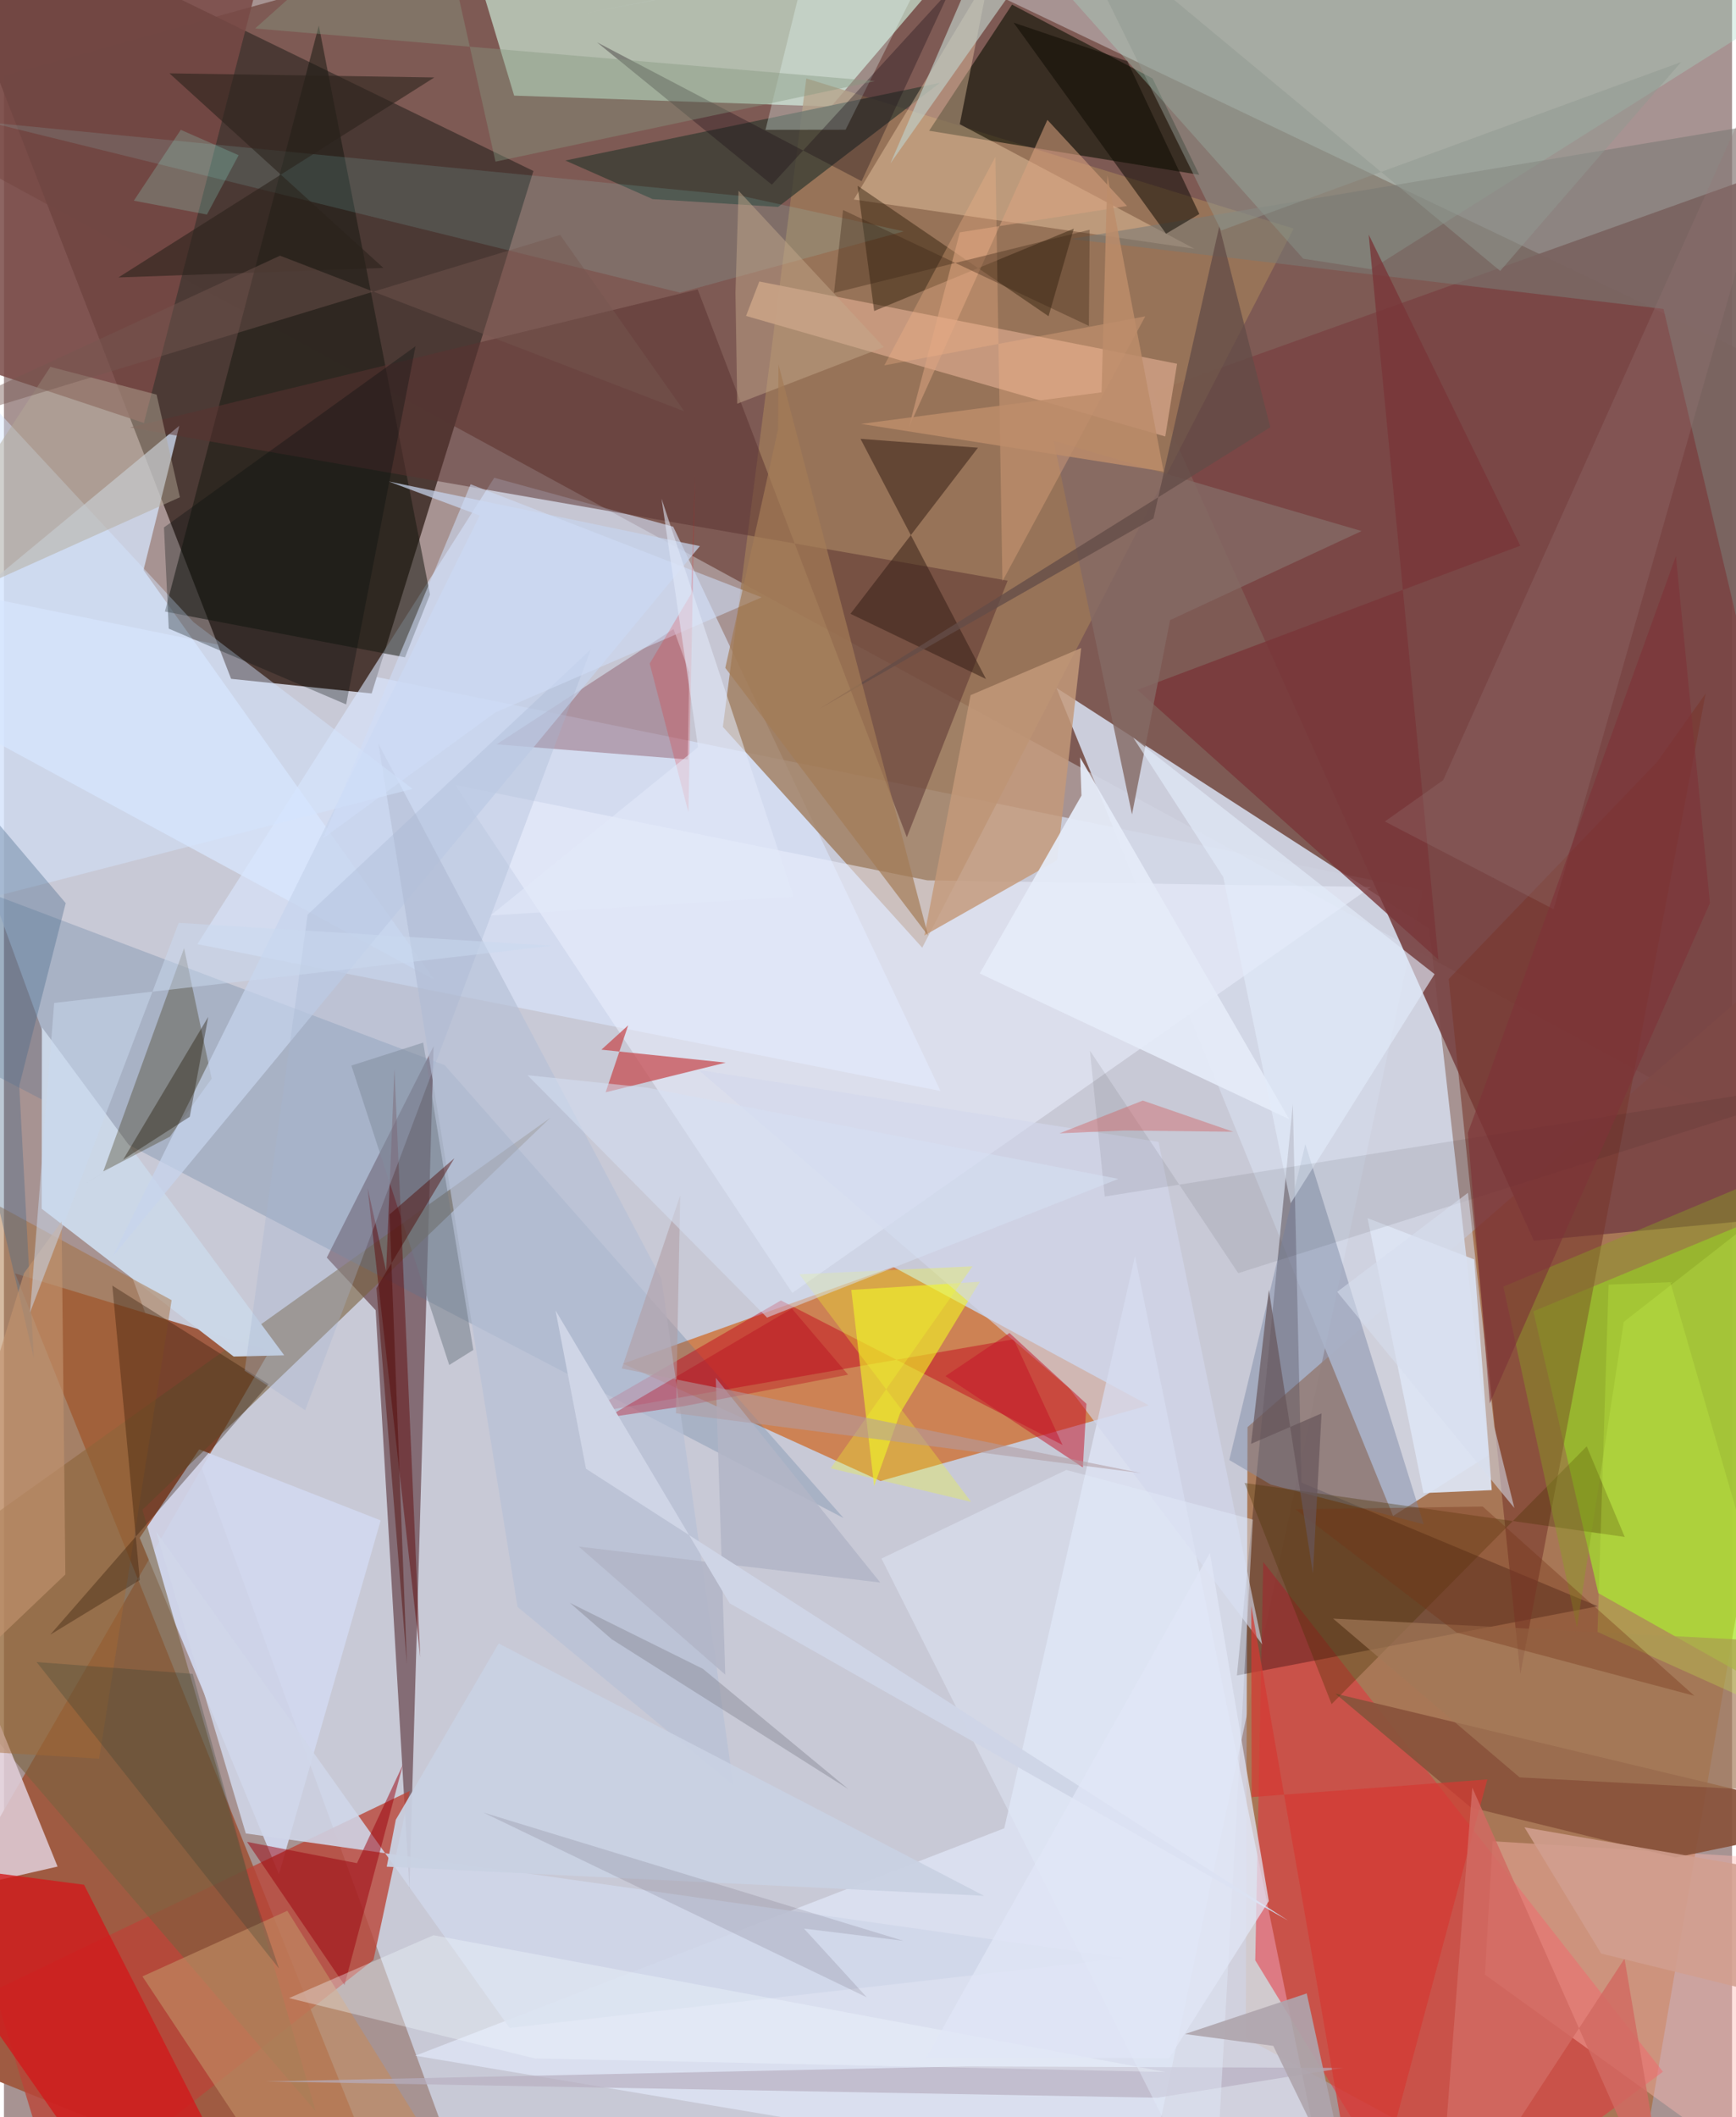 <svg xmlns="http://www.w3.org/2000/svg" width="228" height="278" viewBox="0 0 836 1024"><path fill="#a79392" d="M0 0h836v1024H0z"/><path fill="#d7e1f6" fill-opacity=".682" d="M686.24 430.626L-62 278.04l280.011 766.896L546.624 1086z"/><path fill="#460f00" fill-opacity=".427" d="M-62 53.666l960 522.976-1.496-380.436L355.534-62z"/><path fill="#4c3a35" fill-opacity=".996" d="M-41.46-62l151.35 390.328 67.993 7.08 78.251-252.704z"/><path fill="#a97552" fill-opacity=".937" d="M600.762 985.716l.834-295.461L898 432.465 785.624 1086z"/><path fill="#d3d8e8" fill-opacity=".91" d="M689.529 449.203l28.75 254.606-46.26 29.388-162.87-400.5z"/><path fill="#9f5b42" d="M194.25 1086L-62 982.717l190.519-329.35L5.379 615.91z"/><path fill="#d05503" fill-opacity=".612" d="M430.2 612.747l123.578 66.927-129.692 36.634-124.593-56.742z"/><path fill="#603940" fill-opacity=".643" d="M196.158 913.471l-16.336-279.759-23.647-25.46 51.668-102.263z"/><path fill="#7a4545" fill-opacity=".925" d="M556.163 189.521l183.939 410.573 115.194-10.737 7.056-509.405z"/><path fill="#c9e5d3" fill-opacity=".702" d="M483.516-46.21l-83.381 97.768L246.82 46.25l-23.704-78.943z"/><path fill="#e0e7f8" fill-opacity=".741" d="M547.169 607.606l94.186 460.78-442.359-74.11 284.921-109.998z"/><path fill="#dbe8ff" fill-opacity=".6" d="M323.775 254.74l-86.587-23.656L93.563 456.647l359.519 71.03z"/><path fill="#9e7a59" fill-opacity=".784" d="M444.24 458.362l179.668-347.806-235.755-72.612-40.35 313.632z"/><path fill="#d2d9ef" fill-opacity=".922" d="M65.659 743.808l28.8-42.802 87.786 34.35-49.217 171.147z"/><path fill="#a3df2e" fill-opacity=".733" d="M771.296 770.547L739.869 634.24 898 568.723v273.068z"/><path fill="#b94438" fill-opacity=".792" d="M196.338 866.209l-201.03 96.52L26.966 1067.3l151.806-119.376z"/><path fill="#e7313e" fill-opacity=".522" d="M609.206 755.48l193.35 246.532L689.63 1086l-84.287-137.867z"/><path fill="#d8e7ff" fill-opacity=".722" d="M84.818 205.942L-62 327.42l270.35 146.576L67.509 275.724z"/><path fill="#170105" fill-opacity=".325" d="M627.71 717.076l-4.177-183.068-27.07 276.358 174.546-33.48z"/><path fill="#79613f" fill-opacity=".596" d="M264.365 540.606L-62 773.5l212.831 247.717-83.837-290.996z"/><path fill="#070f00" fill-opacity=".58" d="M487.68 2.241l67.98 35.681 22.592 46.617-130.68-21.296z"/><path fill="#784946" fill-opacity=".847" d="M-62-44.51L136.602-62 67.697 204.575-62 161.45z"/><path fill="#537598" fill-opacity=".271" d="M406.176 734.234l-192.96-219.05L-62 411.179v78.68z"/><path fill="#151711" fill-opacity=".522" d="M152.316 12.364L77.86 295.781l116.158 22.153 12.087-30.4z"/><path fill="#edf1ff" fill-opacity=".529" d="M661.312 428.986L381.39 625.326l-163.021-245.64 228.33 46.106z"/><path fill="#ffb8b1" fill-opacity=".424" d="M898 1086l-30.594-186.449-147.238-9-3.699 64.517z"/><path fill="#79382d" fill-opacity=".6" d="M799.717 368.545l23.513-33.105-89.654 474.3-34.638-336.24z"/><path fill="#cbd7e7" fill-opacity=".996" d="M18.255 584.623l92.867 71.485 24.466-.593-117.23-158.658z"/><path fill="#5b3330" fill-opacity=".525" d="M485.543 280.847L60.941 206.74l274.667-66.756L436.79 404.965z"/><path fill="#a6d7c4" fill-opacity=".353" d="M461.937-62L880.861-8.224 661.388 130.231l-32.85-5.112z"/><path fill="#deccd6" fill-opacity=".871" d="M-17.944 902.627L-62 686.297l87.942 216.496L-62 922.921z"/><path fill="#c99b7f" fill-opacity=".937" d="M358.995 152.81l202.802 58.286 5.723-35.16-202.101-39.79z"/><path fill="#3a3e34" fill-opacity=".784" d="M374.497 100.084l78.297-60.027-181.215 37.575 42.248 18.678z"/><path fill="#d11a1b" fill-opacity=".792" d="M111.8 1055.244l-73.045-143.65L-62 898.37l109.828 157.7z"/><path fill="#854c5c" fill-opacity=".408" d="M238.303 360.018l85.616-55.76 7.591 20.91-.69 42.162z"/><path fill="#352900" fill-opacity=".314" d="M48.047 566.561l32.249-16.806 20.198-28.056-13.352-63.084z"/><path fill="#c3041a" fill-opacity=".463" d="M280.754 684.026l95.108-55.033 136.24 69.89-23.616-51.127z"/><path fill="#89533c" fill-opacity=".941" d="M808.665 898.416l-99.078-24.242-65.478-55.023L898 879.944z"/><path fill="#ffddb5" fill-opacity=".369" d="M462.394 60.058l14.407-72.635L411.144 96.49 575.9 120.3z"/><path fill="#c49a7a" fill-opacity=".827" d="M509.508 416.03l11.621-102.604-53.498 22.797-22.359 116.228z"/><path fill="#f2f524" fill-opacity=".6" d="M420.984 718.753l-11.06-94.86 62.184-3.964-38.585 63.538z"/><path fill="#808ca8" fill-opacity=".494" d="M686.839 737.244l-74.023-19.215-20.04-11.876 36.804-152.76z"/><path fill="#797a74" fill-opacity=".569" d="M853.42 59.485l-2.416 293.68-48.152-203.74-286.822-33.844z"/><path fill="#c08b63" fill-opacity=".667" d="M237.905 1086L137.092 924.17l-70.097 31.757 83.23 125.524z"/><path fill="#c74c50" fill-opacity=".733" d="M289.032 507.685l60.137 6.27-58.093 14.353 10.903-32.394z"/><path fill="#5c0303" fill-opacity=".455" d="M188.901 516.89l12.488 284.681-25.466-226.887 8.976 40.047z"/><path fill="#a46933" fill-opacity=".459" d="M-52.48 556.01L-62 844.155l108.042 6.453 35.067-221.763z"/><path fill="#351f15" fill-opacity=".529" d="M414.375 212.25l56.815 4.292-61.678 80.335 65.588 31.542z"/><path fill="#d0d7e9" fill-opacity=".871" d="M244.627 980.85L73.616 740.81l43.387 145.963 424.826 60.272z"/><path fill="#2c1400" fill-opacity=".337" d="M52.425 621.814l75.645 47.65L22.396 790.65l43.343-26.44z"/><path fill="#dde4f3" fill-opacity=".941" d="M686.716 722.153L659.654 589.17l51.594 19.976 8.504 111.58z"/><path fill="#271703" fill-opacity=".427" d="M505.35 152.95l-92.39-63.092 8.02 60.564 96.569-39.818z"/><path fill="#e5ebf8" fill-opacity=".933" d="M621.754 541.301l-149.702-70.466 49.222-86.043-.676-18.468z"/><path fill="#c7d4ed" fill-opacity=".725" d="M52.584 607.752l284.081-343.628-150.493-31.24 43.97 16.44z"/><path fill="#96fef9" fill-opacity=".125" d="M357.147 94.827L435.32 111.9l-108.281 29.63L-6.566 59.293z"/><path fill="#793639" fill-opacity=".796" d="M693.962 464.187L548.336 333.641l185.23-69.699-73.343-150.476z"/><path fill="#9c010d" fill-opacity=".498" d="M117.591 890.854l47.157 69.246 28.244-106.562-22.198 47.62z"/><path fill="#d2d8ec" fill-opacity=".627" d="M515.482 671.588l-179.467-154.11 222.53 34.82 50.166 243.053z"/><path fill="#b6c1d6" fill-opacity=".69" d="M352.875 863.502l-34.79-245.057-136.932-258.694 67.305 417.481z"/><path fill="#483102" fill-opacity=".337" d="M784.092 743.366l-183.926-26.115 42.111 106.971 123.424-124.667z"/><path fill="#d3e6ff" fill-opacity=".459" d="M-62 448.438l259.67-66.893L91.715 300.9-16.388 184.434z"/><path fill="#e9fffd" fill-opacity=".306" d="M407.15 62.736l-38.739.057 21.053-85.284L469.387-62z"/><path fill="#0f0b02" fill-opacity=".529" d="M562.208 113.035L488.422 10.947l55.006 18.652 34.868 73.905z"/><path fill="#b7afc0" fill-opacity=".682" d="M466.004 999.427l-339.35 7.298 431.469 7.87 89.863-14.422z"/><path fill="#e1eaf9" fill-opacity=".467" d="M513.94 710.96l-89.415 42.859 160.855 319.763 18.829-338.626z"/><path fill="#846a65" fill-opacity=".816" d="M656.785 256.854l-148.964-43.642 37.893 180.694 18.432-93.988z"/><path fill="#dba480" fill-opacity=".537" d="M437.754 206.741l67.035-148.76 38.509 41.65-80.886 12.755z"/><path fill="#000c0a" fill-opacity=".302" d="M77.413 255.096l2.315 48.952 85.81 36.653 33.575-173.25z"/><path fill="#e3ecfa" fill-opacity=".631" d="M589.867 424.172l-43.546-67.39 145.773 114.38-69.602 110.801z"/><path fill="#c41429" fill-opacity=".514" d="M523.667 678.962l-1.718 30.762-66.48-44.148 30.968-20.861z"/><path fill="#b3a995" fill-opacity=".475" d="M85.118 240.508L73.84 190.86l-51.375-13.442L-62 306.593z"/><path fill="#180d15" fill-opacity=".337" d="M414.901 87.635L286.957 20.497l84.52 68.827 86.266-94.2z"/><path fill="#707a85" fill-opacity=".518" d="M168.07 515.375l47.343 144.823 11.654-7.275-24.251-148.653z"/><path fill="#d33a32" fill-opacity=".718" d="M603.398 776.702L657.232 1086l60.38-225.365-114 8.544z"/><path fill="#f6b489" fill-opacity=".31" d="M479.616 75.917l-53.726 100.8 126.252-23.725-69.115 128.14z"/><path fill="#476888" fill-opacity=".361" d="M-62 328.436l76.416 328.402L7.403 525.16l22.48-88.336z"/><path fill="#977775" fill-opacity=".282" d="M749.657 439.75l-81.616-42.429 28.21-19.98L893.187-62z"/><path fill="#becbc3" fill-opacity=".69" d="M511.261-37.8L281.774 6.28l194.41-36.619-47.32 109.324z"/><path fill="#090000" fill-opacity=".078" d="M532.54 578.722l-7.192-70.56 71.761 107.615L898 520.464z"/><path fill="#f2f9ff" fill-opacity=".353" d="M256.707 995.572l305.318 6.599-354.218-66.167-69.883 30.4z"/><path fill="#4d0602" fill-opacity=".443" d="M217.898 560.207l-31.36 27.166 8.397 217.503L180.2 623.068z"/><path fill="#f1fd2c" fill-opacity=".298" d="M384.819 616.33l83.757-3.855-68.635 97.683 67.95 16.256z"/><path fill="#849981" fill-opacity=".408" d="M206.434-62l-84.941 75.778 299.94 25.45-183.639 38.96z"/><path fill="#211703" fill-opacity=".38" d="M89.89 540.13l8.935-48.301-41.16 69.067-20.288 13.034z"/><path fill="#a6b6d0" fill-opacity=".322" d="M283.989 313.982L145.747 682.066l-29.282-19.121 30.443-220.594z"/><path fill="#c5a98b" fill-opacity=".475" d="M355.38 92.251l-1.49 49.276.849 53.73 70.904-27.385z"/><path fill="#cfddf8" fill-opacity=".561" d="M154.365 405.481l83.214-60.811 128.978-55.762-140.79-54.68z"/><path fill="#644d47" fill-opacity=".776" d="M587.956 109.457l24.662 97.213-218.206 136.211 161.675-92.128z"/><path fill="#c1926e" fill-opacity=".659" d="M-62 848.942l91.71-87.429-1.83-170.72-18.177 24.999z"/><path fill="#d16a62" fill-opacity=".839" d="M710.33 864.601L693.304 1086l90.672-138.673 22.82 134.752z"/><path fill="#afa5ac" fill-opacity=".91" d="M630.248 964.144l-58.88 19.64 42.703 5.743 39.295 80.735z"/><path fill="#8c8f9b" fill-opacity=".506" d="M293.982 792.814l114.616 72.613-70.431-58.246-64.38-31.924z"/><path fill="#2b221b" fill-opacity=".592" d="M183.583 129.595L80.06 35.475l128.147 1.987L55.362 134.19z"/><path fill="#c9d1e2" fill-opacity=".941" d="M474.133 916.937L185.18 902.844l4.382-22.695 49.768-85.27z"/><path fill="#88a123" fill-opacity=".42" d="M725.37 622.286L898 550.007l-114.373 89.328-22.637 147.73z"/><path fill="#b2b5c6" fill-opacity=".871" d="M344.363 666.395l79.56 99.023-145.86-17.387 70.88 61.936z"/><path fill="#b6031c" fill-opacity=".353" d="M291.612 685.651l37.295-5.54 79.47-15.214-27.195-31.991z"/><path fill="#314134" fill-opacity=".275" d="M119.558 912.14L91.31 809.575l-75.496-5.693 117.233 148.225z"/><path fill="#755750" fill-opacity=".439" d="M-62 214.18l195.546-90.517 195.6 75.285-60.07-85.33z"/><path fill="#cfd5e6" fill-opacity=".984" d="M351.075 775.459L621.23 928.91 281.57 710.373l-14.733-76.56z"/><path fill="#1d0b1f" fill-opacity=".11" d="M417.417 966.03l-30.384-33.244 48.077 5.924-203.24-62.06z"/><path fill="#e1e7f7" fill-opacity=".733" d="M611.906 919.49l-28.518-168.38-137.384 244.414 117.709-.087z"/><path fill="#929a91" fill-opacity=".498" d="M811.368 30l-87.537 101.04-212.43-176.55 77.444 156.996z"/><path fill="#d6deef" fill-opacity=".545" d="M644.976 624.814l85.725 104.57-9.707-39.228-12.75-113.255z"/><path fill="#3c2614" fill-opacity=".361" d="M405.94 101.574l-4.386 40.104 123.664-30.551-.354 46.506z"/><path fill="#a27959" fill-opacity=".671" d="M893.65 795.766l.518 72.415-160.926-8.517-90.24-76.805z"/><path fill="#c8f849" fill-opacity=".255" d="M770.913 789.306l96.726 43.545-61.504-212.713-29.857 1.18z"/><path fill="#753315" fill-opacity=".349" d="M624.817 730.02l90.547-1.377 102.399 91.552-115.005-30.577z"/><path fill="#a47b57" fill-opacity=".698" d="M447.056 452.49l-72.354-276.193-.224 31.385-25.515 115.354z"/><path fill="#665559" fill-opacity=".694" d="M637.41 683.613l-4.164 77.41-21.32-137.198-8.616 74.521z"/><path fill="#c9d9f0" fill-opacity=".506" d="M24.287 485.088l240.93-27.665-180.665-11.085-71.95 188.487z"/><path fill="#7e3338" fill-opacity=".631" d="M825.302 436.791l-16.45-167.831L708.19 548l10.625 130.744z"/><path fill="#d16160" fill-opacity=".427" d="M550.943 532.311l43.765 15.088-52.696-.615-31.387 1.382z"/><path fill="#b29ba2" fill-opacity=".553" d="M327.145 578.223l-28.258 83.658 251.258 50.625-225.049-28.932z"/><path fill="#d19f8f" fill-opacity=".875" d="M772.673 944.858L898 975.708v-63.595L735.58 883.81z"/><path fill="#94f2dc" fill-opacity=".22" d="M98.197 103.769l-35.354-6.705 22.698-34.263 27.983 12.269z"/><path fill="#d6e0f4" fill-opacity=".525" d="M539.146 570.18l-228.28-44.149-57.598-5.991 115.895 117.233z"/><path fill="#f60000" fill-opacity=".176" d="M332.442 287.25l1.867-57.733-3.193 163.342-18.725-71.91z"/><path fill="#bd8d6a" fill-opacity=".847" d="M533.805 84.848L531 189.748l-116.373 15.28 146.376 23.037z"/><path fill="#e2eafa" fill-opacity=".557" d="M235.41 442.776l100.385-81.398-17.674-120.19 63.876 192.482z"/></svg>